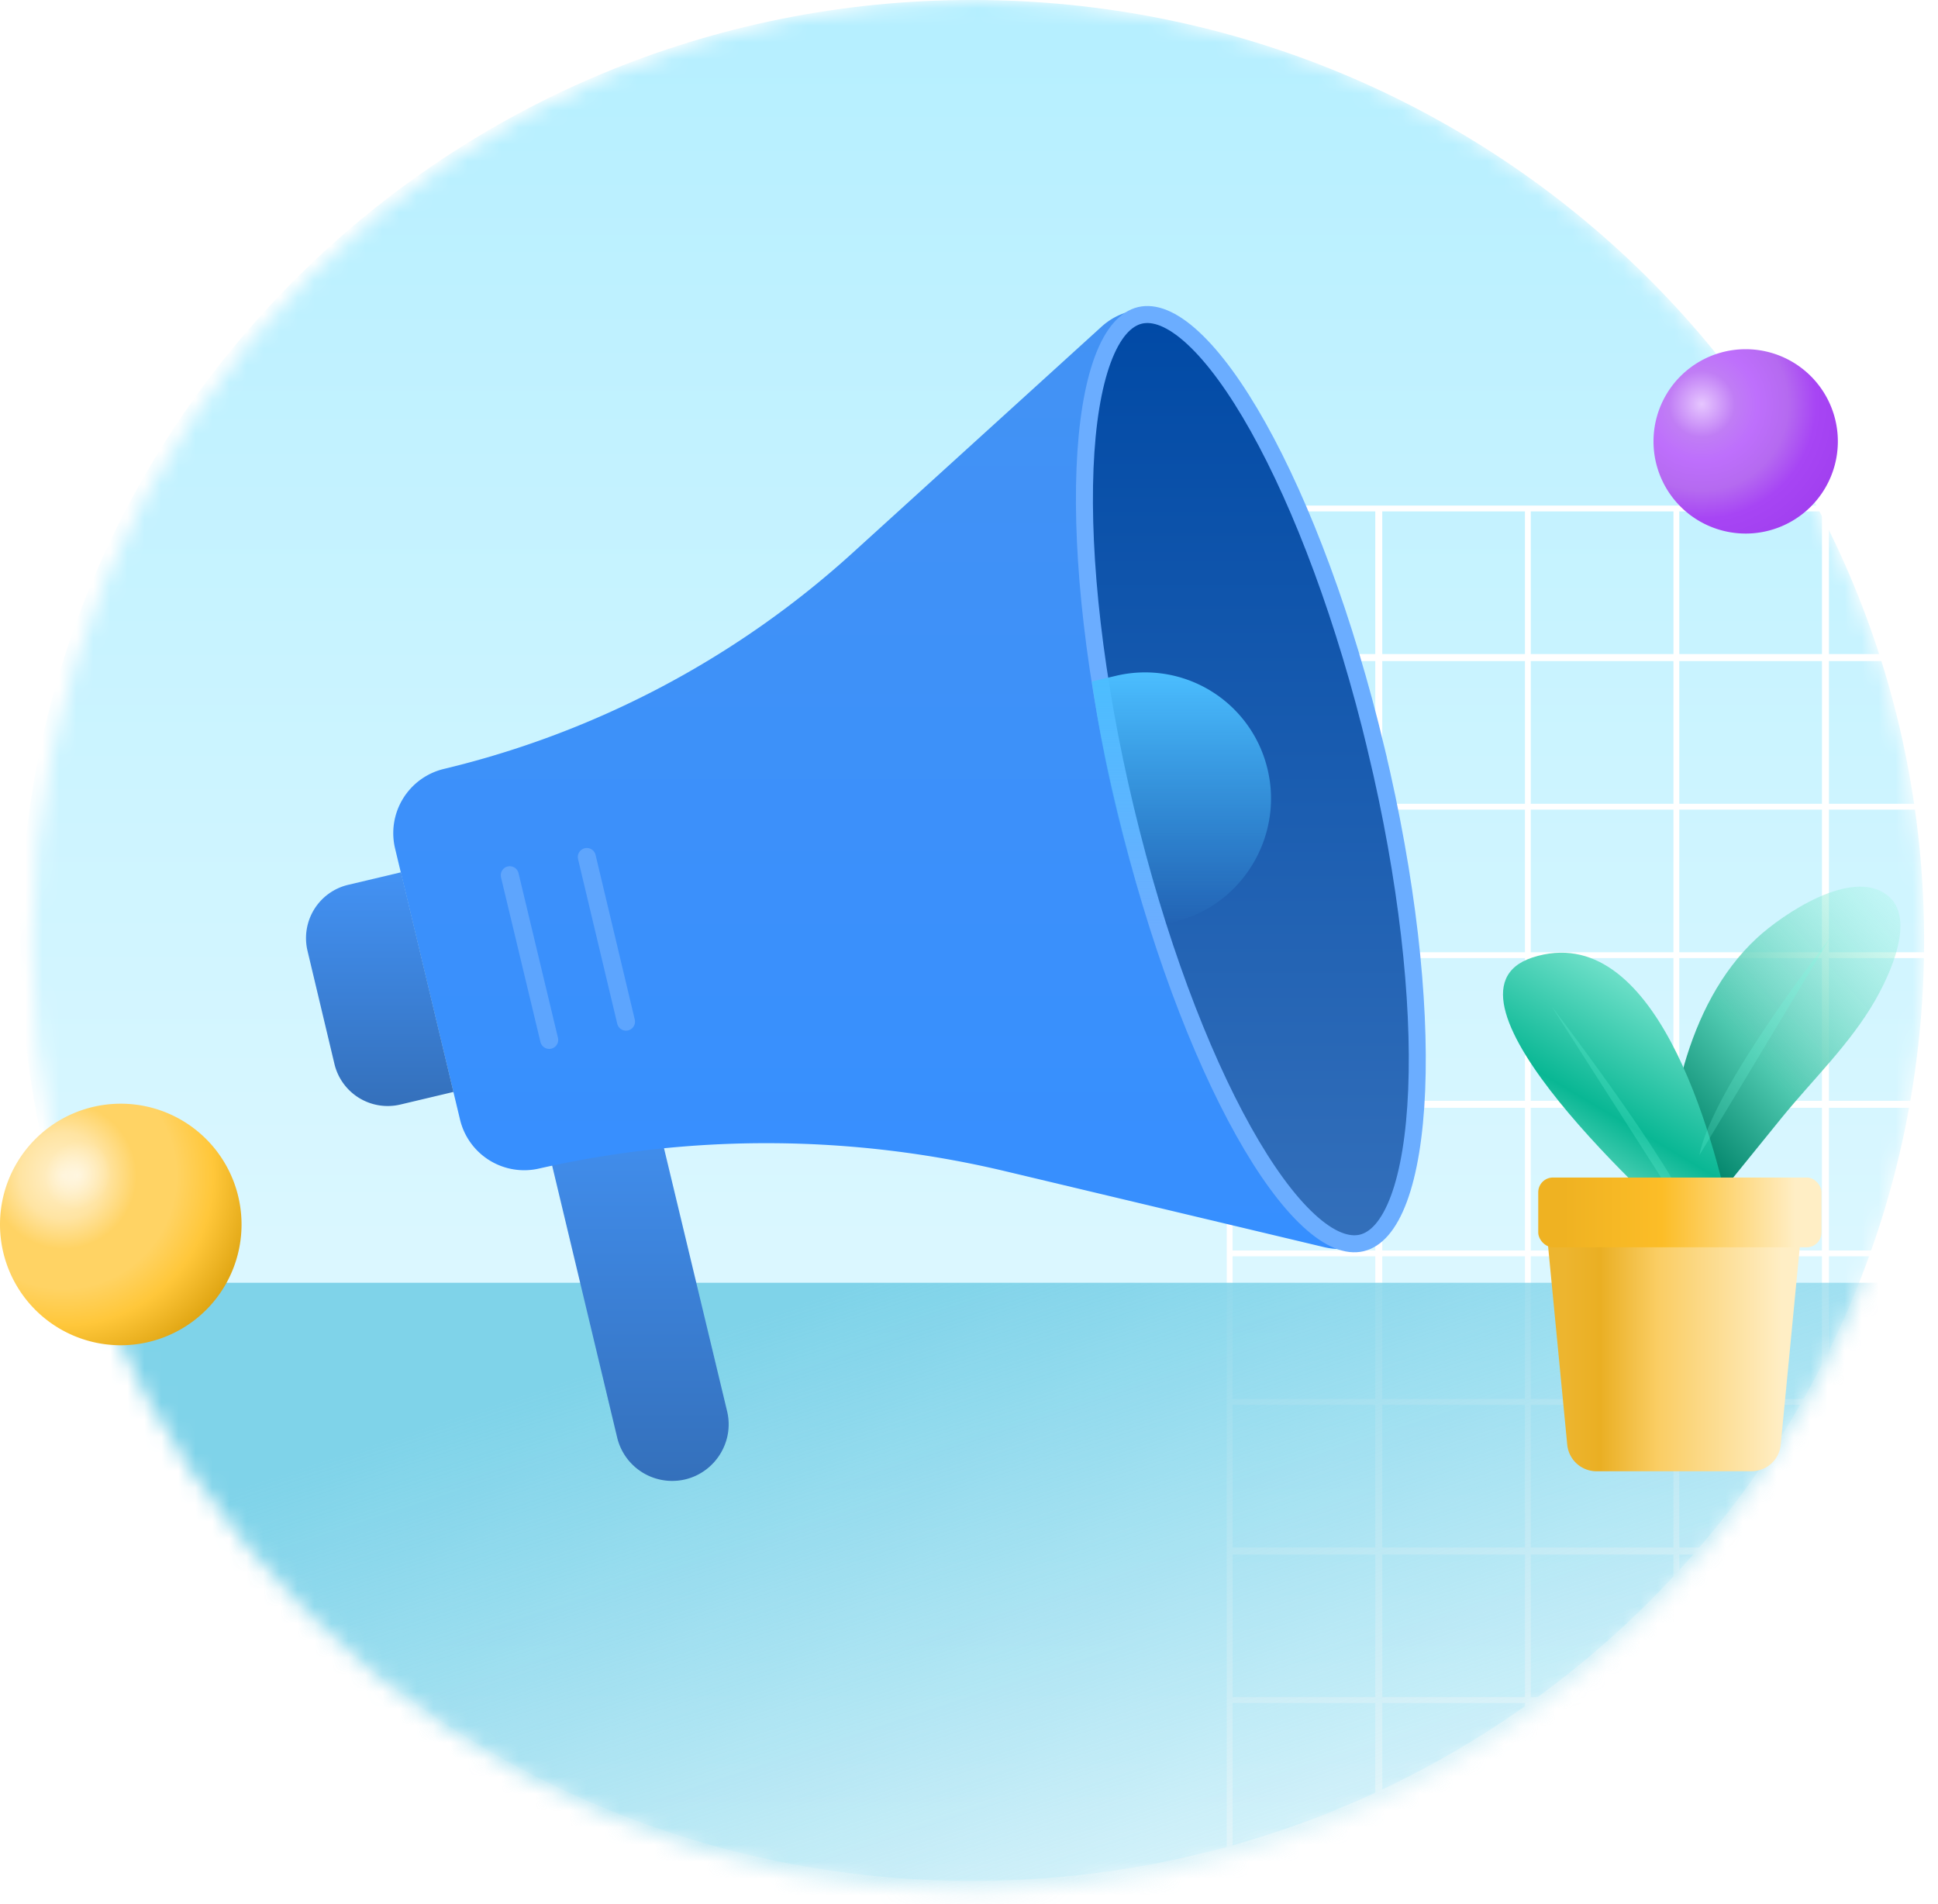 <svg xmlns="http://www.w3.org/2000/svg" width="114" height="112" fill="none" viewBox="0 0 114 112"><mask id="fs-qmgx52275a" width="113" height="112" x="1" y="0" maskUnits="userSpaceOnUse"><path fill="url(#paint0_linear)" d="M57.539 111.287c30.73 0 55.643-24.912 55.643-55.643S88.27 0 57.539 0 1.895 24.913 1.895 55.644c0 30.73 24.913 55.643 55.644 55.643z"/></mask><g mask="url(#fs-qmgx52275a)"><path fill="url(#paint1_linear)" d="M57.19 110.637c30.924 0 55.992-24.767 55.992-55.318 0-30.552-25.068-55.32-55.992-55.32C26.266 0 1.198 24.768 1.198 55.32c0 30.551 25.068 55.318 55.992 55.318z"/><path fill="#fff" d="M76.177 29.737a4.015 4.015 0 00-4.015 4.015v136.51h140.526V29.737H76.178zm136.098 8.735h-8.392v-8.391h8.392v8.391zm-69.678 52.551v-8.391h8.391v8.391h-8.391zm8.391.413v8.392h-8.391v-8.392h8.391zm-8.735-.413h-8.392v-8.391h8.392v8.391zm0 .413v8.392h-8.392v-8.392h8.392zm-8.804 8.392h-8.392v-8.392h8.392v8.392zm0 .344v8.391h-8.392v-8.391h8.392zm.412 0h8.392v8.391h-8.392v-8.391zm8.392 8.735v8.392h-8.392v-8.392h8.392zm.344 0h8.391v8.392h-8.391v-8.392zm0-.344v-8.391h8.391v8.391h-8.391zm8.735-8.391h8.392v8.391h-8.392v-8.391zm0-.344v-8.392h8.392v8.392h-8.392zm0-8.805v-8.391h8.392v8.391h-8.392zm0-8.735v-8.392h8.392v8.392h-8.392zm-.344 0h-8.391v-8.392h8.391v8.392zm-8.735 0h-8.392v-8.392h8.392v8.392zm-8.804 0h-8.392v-8.392h8.392v8.392zm0 .344v8.391h-8.392v-8.391h8.392zm-8.736 8.391h-8.392v-8.391h8.392v8.391zm0 .413v8.392h-8.392v-8.392h8.392zm0 8.736v8.391h-8.392v-8.391h8.392zm0 8.735v8.392h-8.392v-8.392h8.392zm.344 0h8.392v8.392h-8.392v-8.392zm8.392 8.805v8.391h-8.392v-8.391h8.392zm.412 0h8.392v8.391h-8.392v-8.391zm8.736 0h8.391v8.391h-8.391v-8.391zm8.735 0h8.392v8.391h-8.392v-8.391zm0-.413v-8.392h8.392v8.392h-8.392zm8.805-8.392h8.391v8.392h-8.391v-8.392zm0-.344v-8.391h8.391v8.391h-8.391zm0-8.735v-8.392h8.391v8.392h-8.391zm0-8.805v-8.391h8.391v8.391h-8.391zm0-8.735v-8.392h8.391v8.392h-8.391zm0-8.736v-8.391h8.391v8.391h-8.391zm-.413 0h-8.392v-8.391h8.392v8.391zm-8.736 0h-8.391v-8.391h8.391v8.391zm-8.735 0h-8.392v-8.391h8.392v8.391zm-8.804 0h-8.392v-8.391h8.392v8.391zm-8.736 0h-8.392v-8.391h8.392v8.391zm0 .344v8.392h-8.392v-8.392h8.392zm-8.736 8.392h-8.391v-8.392h8.391v8.392zm0 .344v8.391h-8.391v-8.391h8.391zm0 8.804v8.392h-8.391v-8.392h8.391zm0 8.736v8.391h-8.391v-8.391h8.391zm0 8.735v8.392h-8.391v-8.392h8.391zm0 8.805v8.391h-8.391v-8.391h8.391zm.344 0h8.392v8.391h-8.392v-8.391zm8.392 8.735v8.392h-8.392v-8.392h8.392zm.344 0h8.392v8.392h-8.392v-8.392zm8.804 0h8.392v8.392h-8.392v-8.392zm8.736 0h8.391v8.392h-8.391v-8.392zm8.735 0h8.392v8.392h-8.392v-8.392zm8.805 0h8.391v8.392h-8.391v-8.392zm0-.344v-8.391h8.391v8.391h-8.391zm8.735-8.391h8.392v8.391h-8.392v-8.391zm0-.413v-8.392h8.392v8.392h-8.392zm0-8.736v-8.391h8.392v8.391h-8.392zm0-8.735v-8.392h8.392v8.392h-8.392zm0-8.805v-8.391h8.392v8.391h-8.392zm0-8.735v-8.392h8.392v8.392h-8.392zm0-8.736v-8.391h8.392v8.391h-8.392zm0-8.804v-8.392h8.392v8.392h-8.392zm-.344 0h-8.391v-8.392h8.391v8.392zm-8.804 0h-8.392v-8.392h8.392v8.392zm-8.736 0h-8.391v-8.392h8.391v8.392zm-8.735 0h-8.392v-8.392h8.392v8.392zm-8.804 0h-8.392v-8.392h8.392v8.392zm-8.736 0h-8.392v-8.392h8.392v8.392zm-8.736 0h-8.391v-8.392h8.391v8.392zm0 .413v8.391h-8.391v-8.391h8.391zm-8.804 8.391h-8.392v-8.391h8.392v8.391zm0 .344v8.392h-8.392v-8.392h8.392zm0 8.736v8.391h-8.392v-8.391h8.392zm0 8.804v8.392h-8.392v-8.392h8.392zm0 8.736v8.391h-8.392v-8.391h8.392zm0 8.735v8.392h-8.392v-8.392h8.392zm0 8.805v8.391h-8.392v-8.391h8.392zm0 8.735v8.392h-8.392v-8.392h8.392zm.413 0h8.391v8.392h-8.391v-8.392zm8.391 8.736v8.391h-8.391v-8.391h8.391zm.344 0h8.392v8.391h-8.392v-8.391zm8.736 0h8.392v8.391h-8.392v-8.391zm8.804 0h8.392v8.391h-8.392v-8.391zm8.736 0h8.391v8.391h-8.391v-8.391zm8.735 0h8.392v8.391h-8.392v-8.391zm8.805 0h8.391v8.391h-8.391v-8.391zm8.735 0h8.392v8.391h-8.392v-8.391zm0-.344v-8.392h8.392v8.392h-8.392zm8.736-8.392H186v8.392h-8.392v-8.392zm0-.344v-8.391H186v8.391h-8.392zm0-8.804v-8.392H186v8.392h-8.392zm0-8.736v-8.391H186v8.391h-8.392zm0-8.735v-8.392H186v8.392h-8.392zm0-8.805v-8.391H186v8.391h-8.392zm0-8.735v-8.392H186v8.392h-8.392zm0-8.736v-8.391H186v8.391h-8.392zm0-8.804v-8.392H186v8.392h-8.392zm0-8.736v-8.391H186v8.391h-8.392zm-.344 0h-8.392v-8.391h8.392v8.391zm-8.736 0h-8.391v-8.391h8.391v8.391zm-8.804 0h-8.392v-8.391h8.392v8.391zm-8.736 0h-8.391v-8.391h8.391v8.391zm-8.735 0h-8.392v-8.391h8.392v8.391zm-8.804 0h-8.392v-8.391h8.392v8.391zm-8.736 0h-8.392v-8.391h8.392v8.391zm-8.736 0h-8.391v-8.391h8.391v8.391zm-8.804 0h-8.392v-8.391h8.392v8.391zm0 .344v8.392h-8.392v-8.392h8.392zm-8.735 8.392h-8.392v-8.392h8.392v8.392zm0 .413v8.391h-8.392v-8.391h8.392zm0 8.735v8.392h-8.392v-8.392h8.392zm0 8.736v8.391h-8.392v-8.391h8.392zm0 8.804v8.392h-8.392v-8.392h8.392zm0 8.736v8.391h-8.392v-8.391h8.392zm0 8.735v8.392h-8.392v-8.392h8.392zm0 8.805v8.391h-8.392v-8.391h8.392zm0 8.735v8.392h-8.392v-8.392h8.392zm0 8.736v8.391h-8.392v-8.391h8.392zm.343 0h8.392v8.391h-8.392v-8.391zm8.392 8.804v8.392h-8.392v-8.392h8.392zm.413 0h8.391v8.392h-8.391v-8.392zm8.735 0h8.392v8.392h-8.392v-8.392zm8.736 0h8.392v8.392h-8.392v-8.392zm8.804 0h8.392v8.392h-8.392v-8.392zm8.736 0h8.391v8.392h-8.391v-8.392zm8.735 0h8.392v8.392h-8.392v-8.392zm8.805 0h8.391v8.392h-8.391v-8.392zm8.735 0h8.392v8.392h-8.392v-8.392zm8.736 0H186v8.392h-8.392v-8.392zm0-.413v-8.391H186v8.391h-8.392zm8.804-8.391h8.392v8.391h-8.392v-8.391zm0-.344v-8.392h8.392v8.392h-8.392zm0-8.736v-8.391h8.392v8.391h-8.392zm0-8.804v-8.392h8.392v8.392h-8.392zm0-8.736v-8.391h8.392v8.391h-8.392zm0-8.735v-8.392h8.392v8.392h-8.392zm0-8.805v-8.391h8.392v8.391h-8.392zm0-8.735v-8.392h8.392v8.392h-8.392zm0-8.736v-8.391h8.392v8.391h-8.392zm0-8.804v-8.392h8.392v8.392h-8.392zm0-8.736v-8.391h8.392v8.391h-8.392zm0-8.735v-8.392h8.392v8.392h-8.392zm-.412 0h-8.392v-8.392H186v8.392zm-8.736 0h-8.392v-8.392h8.392v8.392zm-8.736 0h-8.391v-8.392h8.391v8.392zm-8.804 0h-8.392v-8.392h8.392v8.392zm-8.736 0h-8.391v-8.392h8.391v8.392zm-8.735 0h-8.392v-8.392h8.392v8.392zm-8.804 0h-8.392v-8.392h8.392v8.392zm-8.736 0h-8.392v-8.392h8.392v8.392zm-8.736 0h-8.391v-8.392h8.391v8.392zm-8.804 0h-8.392v-8.392h8.392v8.392zm-8.735 0h-8.392v-8.392h8.392v8.392zm0 .344v8.391h-8.392v-8.391h8.392zm-8.736 8.391H81.31v-8.391h8.392v8.391zm0 .344v8.392H81.31v-8.392h8.392zm0 8.805v8.391H81.31v-8.391h8.392zm0 8.735v8.392H81.31v-8.392h8.392zm0 8.736v8.391H81.31v-8.391h8.392zm0 8.804v8.392H81.31v-8.392h8.392zm0 8.736v8.391H81.31v-8.391h8.392zm0 8.735v8.392H81.31v-8.392h8.392zm0 8.805v8.391H81.31v-8.391h8.392zm0 8.735v8.392H81.31v-8.392h8.392zm0 8.736v8.391H81.31v-8.391h8.392zm0 8.804v8.392H81.31v-8.392h8.392zm.344 0h8.392v8.392h-8.392v-8.392zm8.392 8.736v8.391h-8.392v-8.391h8.392zm.343 0h8.392v8.391h-8.392v-8.391zm8.805 0h8.391v8.391h-8.391v-8.391zm8.735 0h8.392v8.391h-8.392v-8.391zm8.736 0h8.392v8.391h-8.392v-8.391zm8.804 0h8.392v8.391h-8.392v-8.391zm8.736 0h8.391v8.391h-8.391v-8.391zm8.735 0h8.392v8.391h-8.392v-8.391zm8.805 0h8.391v8.391h-8.391v-8.391zm8.735 0h8.392v8.391h-8.392v-8.391zm8.736 0H186v8.391h-8.392v-8.391zm8.804 0h8.392v8.391h-8.392v-8.391zm0-.344v-8.392h8.392v8.392h-8.392zm8.736-8.392h8.391v8.392h-8.391v-8.392zm0-.413v-8.391h8.391v8.391h-8.391zm0-8.735v-8.392h8.391v8.392h-8.391zm0-8.736v-8.391h8.391v8.391h-8.391zm0-8.804v-8.392h8.391v8.392h-8.391zm0-8.736v-8.391h8.391v8.391h-8.391zm0-8.735v-8.392h8.391v8.392h-8.391zm0-8.805v-8.391h8.391v8.391h-8.391zm0-8.735v-8.392h8.391v8.392h-8.391zm0-8.736v-8.391h8.391v8.391h-8.391zm0-8.804v-8.392h8.391v8.392h-8.391zm0-8.736v-8.391h8.391v8.391h-8.391zm0-8.735v-8.392h8.391v8.392h-8.391zm0-8.805v-8.391h8.391v8.391h-8.391zm-.344 0h-8.392v-8.391h8.392v8.391zm-8.804 0h-8.392v-8.391H186v8.391zm-8.736 0h-8.392v-8.391h8.392v8.391zm-8.736 0h-8.391v-8.391h8.391v8.391zm-8.804 0h-8.392v-8.391h8.392v8.391zm-8.736 0h-8.391v-8.391h8.391v8.391zm-8.735 0h-8.392v-8.391h8.392v8.391zm-8.804 0h-8.392v-8.391h8.392v8.391zm-8.736 0h-8.392v-8.391h8.392v8.391zm-8.736 0h-8.391v-8.391h8.391v8.391zm-8.804 0h-8.392v-8.391h8.392v8.391zm-8.735 0h-8.392v-8.391h8.392v8.391zm-8.736 0H81.31v-8.391h8.392v8.391zm0 .413v8.392H81.31v-8.392h8.392zm-8.804 8.392h-8.392v-8.392h8.392v8.392zm0 .344v8.391h-8.392v-8.391h8.392zm0 8.735v8.392h-8.392v-8.392h8.392zm0 8.805v8.391h-8.392v-8.391h8.392zm0 8.735v8.392h-8.392v-8.392h8.392zm0 8.736v8.391h-8.392v-8.391h8.392zm0 8.804v8.392h-8.392v-8.392h8.392zm0 8.736v8.391h-8.392v-8.391h8.392zm0 8.735v8.392h-8.392v-8.392h8.392zm0 8.805v8.391h-8.392v-8.391h8.392zm0 8.735v8.392h-8.392v-8.392h8.392zm0 8.736v8.391h-8.392v-8.391h8.392zm0 8.804v8.392h-8.392v-8.392h8.392zm0 8.736v8.391h-8.392v-8.391h8.392zm.412 0h8.392v8.391H81.31v-8.391zm8.392 8.735v8.392H81.31v-8.392h8.392zm.344 0h8.392v8.392h-8.392v-8.392zm8.735 0h8.392v8.392h-8.392v-8.392zm8.805 0h8.391v8.392h-8.391v-8.392zm8.735 0h8.392v8.392h-8.392v-8.392zm8.736 0h8.392v8.392h-8.392v-8.392zm8.804 0h8.392v8.392h-8.392v-8.392zm8.736 0h8.391v8.392h-8.391v-8.392zm8.735 0h8.392v8.392h-8.392v-8.392zm8.805 0h8.391v8.392h-8.391v-8.392zm8.735 0h8.392v8.392h-8.392v-8.392zm8.736 0H186v8.392h-8.392v-8.392zm8.804 0h8.392v8.392h-8.392v-8.392zm8.736 0h8.391v8.392h-8.391v-8.392zm0-.344v-8.391h8.391v8.391h-8.391zm8.735-8.391h8.392v8.391h-8.392v-8.391zm0-.344v-8.392h8.392v8.392h-8.392zm0-8.805v-8.391h8.392v8.391h-8.392zm0-8.735v-8.392h8.392v8.392h-8.392zm0-8.736v-8.391h8.392v8.391h-8.392zm0-8.804v-8.392h8.392v8.392h-8.392zm0-8.736v-8.391h8.392v8.391h-8.392zm0-8.735v-8.392h8.392v8.392h-8.392zm0-8.805v-8.391h8.392v8.391h-8.392zm0-8.735v-8.392h8.392v8.392h-8.392zm0-8.736v-8.391h8.392v8.391h-8.392zm0-8.804v-8.392h8.392v8.392h-8.392zm0-8.736v-8.391h8.392v8.391h-8.392zm0-8.735v-8.392h8.392v8.392h-8.392zM80.898 30.08v8.391h-8.392v-4.376a4.015 4.015 0 014.015-4.015h4.377zm-8.392 131.377h8.392v8.392h-8.392v-8.392zm131.377 8.392v-8.392h8.392v8.392h-8.392z"/><path fill="url(#paint2_linear)" d="M.632 75.453h113.812v37.937H.632z"/></g><path fill="url(#paint3_radial)" d="M7.104 79.128a7.104 7.104 0 100-14.208 7.104 7.104 0 000 14.208z"/><path fill="url(#paint4_radial)" d="M2.995 71.677c-1.287-.792-1.609-2.599-.718-4.01.867-1.41 2.624-1.93 3.912-1.138 1.287.792 1.608 2.599.717 4.01-.89 1.435-2.648 1.93-3.91 1.138z" opacity=".5"/><path fill="url(#paint5_radial)" d="M102.687 31.384a5.422 5.422 0 100-10.844 5.422 5.422 0 000 10.844z"/><path fill="url(#paint6_linear)" d="M40.309 87.018a3.328 3.328 0 01-4.002-2.45l-4.015-16.789a3.328 3.328 0 012.451-4.002 3.328 3.328 0 014.002 2.452l4.028 16.788c.424 1.775-.689 3.577-2.465 4.001z"/><path fill="url(#paint7_linear)" d="M50.153 32.52a54.703 54.703 0 01-24.036 12.707 3.884 3.884 0 00-2.875 4.69l3.816 15.927a3.883 3.883 0 004.65 2.89 60.674 60.674 0 0127.429.158l18.749 4.465c2.822.676 5.366-1.868 4.69-4.69L71.209 21.19c-.69-2.875-4.214-3.962-6.413-1.974L50.153 32.52z"/><path fill="url(#paint8_linear)" stroke="#6BADFF" d="M80.95 44.071h0c1.828 7.634 2.602 14.738 2.384 20.045-.11 2.657-.466 4.834-1.045 6.394-.587 1.581-1.35 2.4-2.187 2.6-.838.199-1.89-.188-3.127-1.333-1.222-1.13-2.524-2.91-3.822-5.23-2.594-4.633-5.117-11.318-6.945-18.958h0c-1.827-7.634-2.601-14.739-2.383-20.045.109-2.657.466-4.834 1.045-6.394.586-1.581 1.35-2.4 2.187-2.6.838-.199 1.89.188 3.127 1.333 1.221 1.13 2.523 2.91 3.822 5.23 2.594 4.633 5.117 11.318 6.945 18.958z"/><path fill="url(#paint9_linear)" d="M26.674 64.228l-3.127.742a3.221 3.221 0 01-3.87-2.372l-1.59-6.678a3.221 3.221 0 012.372-3.869l3.128-.742 3.087 12.919z"/><path stroke="#75B2FF" stroke-linecap="round" stroke-miterlimit="10" stroke-width="1.06" d="M29.986 51.481l2.32 9.686m2.212-10.759l2.306 9.686" opacity=".6"/><path fill="url(#paint10_linear)" d="M69.075 54.224l-1.405.278-.199-.437c-1.457-4.624-2.544-9.143-3.246-13.98l1.405-.33a7.401 7.401 0 018.93 5.485c.954 3.962-1.497 8.03-5.485 8.984z"/><g filter="url(#filter0_i)"><path fill="url(#paint11_linear)" d="M97.086 71.378c-.036-.01-.074-.016-.101-.042-.562-.537 1.1-7.843 1.257-8.389.804-2.774 2.134-5.473 4.273-7.453 1.515-1.401 5.56-4.143 7.659-2.532 1.769 1.36.112 4.776-.704 6.204-1.462 2.54-3.616 4.598-5.456 6.85-1.098 1.347-2.201 2.72-3.298 4.067-.072.093-.628.882-1.043 1.395-.267.33-.653.39-1.064.286l-1.523-.386z"/></g><g filter="url(#filter1_i)"><path fill="url(#paint12_linear)" d="M99.488 73.6c.898.193 1.698-.57 1.51-1.469-1.031-4.946-4.448-17.843-11.685-15.493-6.577 2.159 7.558 14.878 9.606 16.68.164.144.355.236.569.282z"/></g><path fill="#77FFE4" fill-opacity=".2" d="M91.283 59.209s8.464 11.047 8.56 13.384l-8.56-13.384zm16.389-4.068s-6.955 8.872-7.71 12.81l7.71-12.81z"/><path fill="url(#paint13_linear)" d="M90.882 71.418a1.73 1.73 0 011.723-1.896h11.729c1.021 0 1.82.88 1.722 1.896l-1.307 13.558a1.73 1.73 0 01-1.722 1.564h-9.115a1.73 1.73 0 01-1.722-1.564l-1.308-13.558z"/><g filter="url(#filter2_i)"><rect width="16.661" height="4.102" x="90.139" y="69.522" fill="url(#paint14_linear)" rx=".865"/></g><defs><linearGradient id="paint0_linear" x1="57.539" x2="57.539" y1="0" y2="111.287" gradientUnits="userSpaceOnUse"><stop stop-color="#B5EFFF"/><stop offset="1" stop-color="#E7F8FE"/></linearGradient><linearGradient id="paint1_linear" x1="57.19" x2="57.19" y1="0" y2="110.637" gradientUnits="userSpaceOnUse"><stop stop-color="#B5EFFF"/><stop offset="1" stop-color="#EDFBFF"/></linearGradient><linearGradient id="paint2_linear" x1="50.694" x2="66.39" y1="75.453" y2="123.129" gradientUnits="userSpaceOnUse"><stop stop-color="#7FD3E9"/><stop offset="1" stop-color="#7FD3E9" stop-opacity="0"/></linearGradient><linearGradient id="paint6_linear" x1="37.532" x2="37.532" y1="63.687" y2="87.109" gradientUnits="userSpaceOnUse"><stop stop-color="#4392F4"/><stop offset="1" stop-color="#3470BB"/></linearGradient><linearGradient id="paint7_linear" x1="52.91" x2="52.91" y1="18.205" y2="73.467" gradientUnits="userSpaceOnUse"><stop stop-color="#4392F4"/><stop offset="1" stop-color="#368FFF"/></linearGradient><linearGradient id="paint8_linear" x1="73.579" x2="73.579" y1="18" y2="73.66" gradientUnits="userSpaceOnUse"><stop stop-color="#0049A5"/><stop offset="1" stop-color="#3470BB"/></linearGradient><linearGradient id="paint9_linear" x1="22.337" x2="22.337" y1="51.309" y2="65.058" gradientUnits="userSpaceOnUse"><stop stop-color="#4392F4"/><stop offset="1" stop-color="#3470BB"/></linearGradient><linearGradient id="paint10_linear" x1="69.496" x2="69.496" y1="39.549" y2="54.502" gradientUnits="userSpaceOnUse"><stop stop-color="#4BBEFF"/><stop offset="1" stop-color="#4BBEFF" stop-opacity="0"/></linearGradient><linearGradient id="paint11_linear" x1="113.002" x2="97.309" y1="52.773" y2="66.866" gradientUnits="userSpaceOnUse"><stop stop-color="#BAFFF1" stop-opacity=".26"/><stop offset=".682" stop-color="#4DC7AE"/><stop offset=".969" stop-color="#06896F"/></linearGradient><linearGradient id="paint12_linear" x1="106.021" x2="96.477" y1="58.243" y2="74.315" gradientUnits="userSpaceOnUse"><stop stop-color="#B7FDEF"/><stop offset=".682" stop-color="#09B794"/><stop offset=".969" stop-color="#7EE0CC"/></linearGradient><linearGradient id="paint13_linear" x1="106.239" x2="91.809" y1="80.725" y2="80.725" gradientUnits="userSpaceOnUse"><stop offset=".099" stop-color="#FFEEC5"/><stop offset=".607" stop-color="#FACD63"/><stop offset=".839" stop-color="#EAAF23"/><stop offset=".984" stop-color="#EDB52F"/></linearGradient><linearGradient id="paint14_linear" x1="106.8" x2="91.328" y1="72.222" y2="72.222" gradientUnits="userSpaceOnUse"><stop offset=".099" stop-color="#FFEEC5"/><stop offset=".607" stop-color="#FCBD27"/><stop offset=".984" stop-color="#EFB222"/></linearGradient><radialGradient id="paint3_radial" cx="0" cy="0" r="1" gradientTransform="rotate(-15.177 261.403 20.598) scale(13.548)" gradientUnits="userSpaceOnUse"><stop stop-color="#FFF1CF"/><stop offset=".188" stop-color="#FFE4A2"/><stop offset=".318" stop-color="#FFD364"/><stop offset=".49" stop-color="#FFD364"/><stop offset=".651" stop-color="#FFC73A"/><stop offset=".948" stop-color="#D09500"/></radialGradient><radialGradient id="paint4_radial" cx="0" cy="0" r="1" gradientTransform="rotate(121.889 -16.915 35.832) scale(2.967 2.702)" gradientUnits="userSpaceOnUse"><stop stop-color="#fff"/><stop offset=".694" stop-color="#fff" stop-opacity="0"/></radialGradient><radialGradient id="paint5_radial" cx="0" cy="0" r="1" gradientTransform="rotate(-15.177 139.27 -363.821) scale(10.34)" gradientUnits="userSpaceOnUse"><stop stop-color="#E6C6FF"/><stop offset=".188" stop-color="#C07DF5"/><stop offset=".318" stop-color="#BE6FFC"/><stop offset=".49" stop-color="#B56AF0"/><stop offset=".651" stop-color="#A745F4"/><stop offset=".948" stop-color="#9F3DED"/></radialGradient><filter id="filter0_i" width="14.92" height="19.657" x="96.87" y="52.153" color-interpolation-filters="sRGB" filterUnits="userSpaceOnUse"><feFlood flood-opacity="0" result="BackgroundImageFix"/><feBlend in="SourceGraphic" in2="BackgroundImageFix" result="shape"/><feColorMatrix in="SourceAlpha" result="hardAlpha" values="0 0 0 0 0 0 0 0 0 0 0 0 0 0 0 0 0 0 127 0"/><feOffset dx=".83" dy="-.317"/><feGaussianBlur stdDeviation="1.081"/><feComposite in2="hardAlpha" k2="-1" k3="1" operator="arithmetic"/><feColorMatrix values="0 0 0 0 0.113 0 0 0 0 0.617 0 0 0 0 0.586 0 0 0 1 0"/><feBlend in2="shape" result="effect1_innerShadow"/></filter><filter id="filter1_i" width="14.274" height="17.593" x="87.582" y="56.037" color-interpolation-filters="sRGB" filterUnits="userSpaceOnUse"><feFlood flood-opacity="0" result="BackgroundImageFix"/><feBlend in="SourceGraphic" in2="BackgroundImageFix" result="shape"/><feColorMatrix in="SourceAlpha" result="hardAlpha" values="0 0 0 0 0 0 0 0 0 0 0 0 0 0 0 0 0 0 127 0"/><feOffset dx=".83" dy="-.317"/><feGaussianBlur stdDeviation="1.081"/><feComposite in2="hardAlpha" k2="-1" k3="1" operator="arithmetic"/><feColorMatrix values="0 0 0 0 0.1 0 0 0 0 0.683 0 0 0 0 0.556 0 0 0 1 0"/><feBlend in2="shape" result="effect1_innerShadow"/></filter><filter id="filter2_i" width="17.007" height="4.361" x="90.139" y="69.263" color-interpolation-filters="sRGB" filterUnits="userSpaceOnUse"><feFlood flood-opacity="0" result="BackgroundImageFix"/><feBlend in="SourceGraphic" in2="BackgroundImageFix" result="shape"/><feColorMatrix in="SourceAlpha" result="hardAlpha" values="0 0 0 0 0 0 0 0 0 0 0 0 0 0 0 0 0 0 127 0"/><feOffset dx=".346" dy="-.26"/><feGaussianBlur stdDeviation=".303"/><feComposite in2="hardAlpha" k2="-1" k3="1" operator="arithmetic"/><feColorMatrix values="0 0 0 0 0.833 0 0 0 0 0.604 0 0 0 0 0.056 0 0 0 1 0"/><feBlend in2="shape" result="effect1_innerShadow"/></filter></defs></svg>